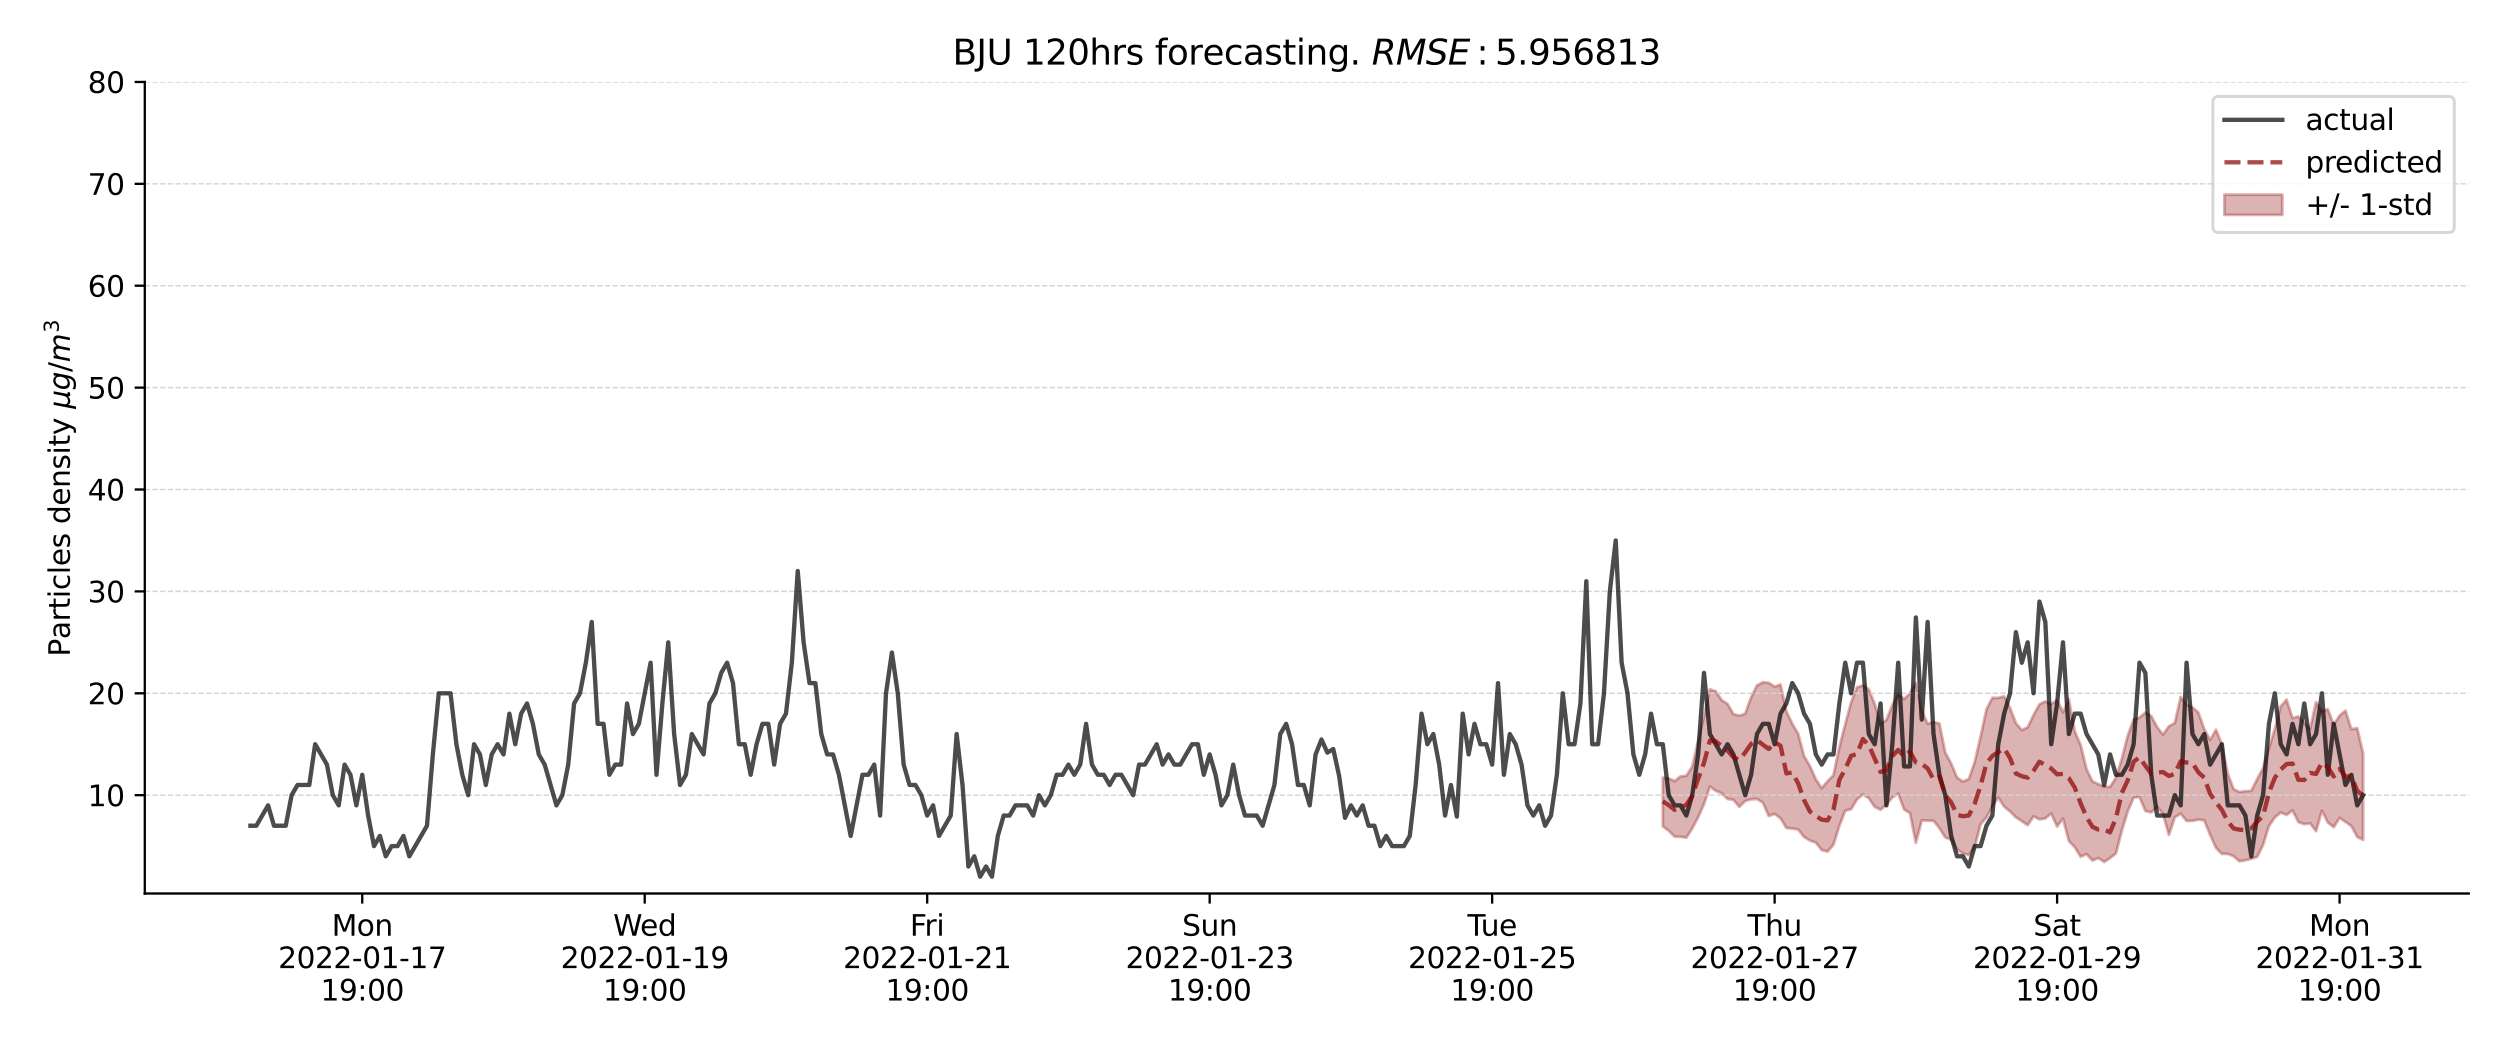 <?xml version="1.0" encoding="utf-8" standalone="no"?>
<!DOCTYPE svg PUBLIC "-//W3C//DTD SVG 1.1//EN"
  "http://www.w3.org/Graphics/SVG/1.1/DTD/svg11.dtd">
<svg xmlns:xlink="http://www.w3.org/1999/xlink" width="864pt" height="360pt" viewBox="0 0 864 360" xmlns="http://www.w3.org/2000/svg" version="1.1">
 <defs>
  <style type="text/css">*{stroke-linejoin: round; stroke-linecap: butt}</style>
 </defs>
 <g id="figure_1">
  <g id="patch_1">
   <path d="M 0 360 
L 864 360 
L 864 0 
L 0 0 
z
" style="fill: #ffffff"/>
  </g>
  <g id="axes_1">
   <g id="patch_2">
    <path d="M 50.042 308.792 
L 853.2 308.792 
L 853.2 28.32 
L 50.042 28.32 
z
" style="fill: #ffffff"/>
   </g>
   <g id="PolyCollection_1">
    <defs>
     <path id="md6128d6783" d="M 574.667 -74.418 
L 574.667 -74.418 
L 576.701 -72.89 
L 578.735 -70.864 
L 580.769 -70.801 
L 582.803 -70.512 
L 584.837 -73.681 
L 586.87 -77.497 
L 588.904 -82.107 
L 590.938 -88.173 
L 592.972 -86.701 
L 595.006 -85.843 
L 597.04 -83.874 
L 599.073 -83.572 
L 601.107 -81.141 
L 603.141 -83.168 
L 605.175 -83.733 
L 607.209 -83.879 
L 609.243 -82.619 
L 611.276 -78.019 
L 613.31 -78.699 
L 615.344 -77.22 
L 617.378 -73.861 
L 619.412 -73.658 
L 621.445 -73.305 
L 623.479 -70.738 
L 625.513 -69.508 
L 627.547 -68.776 
L 629.581 -66.217 
L 631.615 -65.689 
L 633.648 -68.07 
L 635.682 -74.578 
L 637.716 -79.82 
L 639.75 -80.345 
L 641.784 -83.735 
L 643.818 -85.455 
L 645.851 -84.123 
L 647.885 -81.135 
L 649.919 -80.161 
L 651.953 -81.925 
L 653.987 -84.381 
L 656.021 -85.695 
L 658.054 -80.236 
L 660.088 -78.965 
L 662.122 -68.723 
L 664.156 -76.453 
L 666.19 -76.402 
L 668.223 -76.319 
L 670.257 -73.804 
L 672.291 -70.571 
L 674.325 -69.777 
L 676.359 -66.511 
L 678.393 -64.972 
L 680.426 -64.539 
L 682.46 -67.346 
L 684.494 -75.157 
L 686.528 -77.446 
L 688.562 -81.4 
L 690.596 -84.344 
L 692.629 -81.24 
L 694.663 -79.556 
L 696.697 -77.517 
L 698.731 -76.212 
L 700.765 -74.811 
L 702.799 -77.863 
L 704.832 -76.826 
L 706.866 -77.14 
L 708.9 -78.844 
L 710.934 -74.361 
L 712.968 -77.088 
L 715.002 -69.364 
L 717.035 -67.212 
L 719.069 -63.896 
L 721.103 -64.826 
L 723.137 -62.59 
L 725.171 -63.448 
L 727.204 -62.129 
L 729.238 -63.422 
L 731.272 -65.056 
L 733.306 -72.94 
L 735.34 -79.571 
L 737.374 -84.326 
L 739.407 -84.523 
L 741.441 -79.743 
L 743.475 -79.217 
L 745.509 -81.206 
L 747.543 -78.648 
L 749.577 -71.46 
L 751.61 -77.519 
L 753.644 -78.785 
L 755.678 -76.284 
L 757.712 -76.307 
L 759.746 -76.732 
L 761.78 -76.483 
L 763.813 -71.49 
L 765.847 -66.968 
L 767.881 -64.897 
L 769.915 -64.885 
L 771.949 -64.071 
L 773.982 -62.319 
L 776.016 -62.69 
L 778.05 -63.181 
L 780.084 -63.867 
L 782.118 -67.969 
L 784.152 -74.569 
L 786.185 -77.474 
L 788.219 -79.189 
L 790.253 -78.351 
L 792.287 -79.916 
L 794.321 -75.902 
L 796.355 -75.134 
L 798.388 -75.458 
L 800.422 -72.744 
L 802.456 -79.802 
L 804.49 -75.751 
L 806.524 -74.108 
L 808.558 -77.338 
L 810.591 -75.966 
L 812.625 -74.51 
L 814.659 -70.756 
L 816.693 -69.73 
L 816.693 -69.73 
L 816.693 -99.569 
L 814.659 -108.349 
L 812.625 -107.981 
L 810.591 -114.398 
L 808.558 -112.695 
L 806.524 -109.505 
L 804.49 -114.924 
L 802.456 -114.166 
L 800.422 -117.324 
L 798.388 -108.111 
L 796.355 -110.038 
L 794.321 -112.399 
L 792.287 -111.791 
L 790.253 -118.204 
L 788.219 -115.893 
L 786.185 -108.136 
L 784.152 -101.468 
L 782.118 -94.551 
L 780.084 -90.775 
L 778.05 -86.69 
L 776.016 -86.574 
L 773.982 -86.282 
L 771.949 -87.27 
L 769.915 -92.586 
L 767.881 -102.804 
L 765.847 -107.788 
L 763.813 -104.292 
L 761.78 -108.037 
L 759.746 -113.784 
L 757.712 -115.52 
L 755.678 -116.474 
L 753.644 -119.16 
L 751.61 -110.118 
L 749.577 -109.009 
L 747.543 -106.124 
L 745.509 -108.711 
L 743.475 -112.527 
L 741.441 -113.734 
L 739.407 -112.009 
L 737.374 -111.339 
L 735.34 -105.717 
L 733.306 -97.74 
L 731.272 -91.246 
L 729.238 -88.047 
L 727.204 -88.11 
L 725.171 -89.015 
L 723.137 -89.975 
L 721.103 -94.223 
L 719.069 -102.563 
L 717.035 -107.244 
L 715.002 -118.284 
L 712.968 -113.841 
L 710.934 -118.084 
L 708.9 -116.667 
L 706.866 -117.6 
L 704.832 -116.6 
L 702.799 -112.9 
L 700.765 -108.634 
L 698.731 -107.692 
L 696.697 -110.084 
L 694.663 -115.342 
L 692.629 -119.336 
L 690.596 -118.829 
L 688.562 -118.815 
L 686.528 -114.878 
L 684.494 -105.451 
L 682.46 -96.628 
L 680.426 -90.743 
L 678.393 -89.891 
L 676.359 -91.258 
L 674.325 -96.139 
L 672.291 -99.93 
L 670.257 -109.942 
L 668.223 -110.486 
L 666.19 -109.861 
L 664.156 -114.465 
L 662.122 -123.998 
L 660.088 -120.395 
L 658.054 -118.417 
L 656.021 -120.155 
L 653.987 -116.355 
L 651.953 -111.169 
L 649.919 -109.857 
L 647.885 -116.726 
L 645.851 -121.747 
L 643.818 -123.139 
L 641.784 -122.465 
L 639.75 -117.306 
L 637.716 -109.656 
L 635.682 -101.801 
L 633.648 -92.1 
L 631.615 -90.005 
L 629.581 -87.626 
L 627.547 -90.664 
L 625.513 -95.268 
L 623.479 -98.726 
L 621.445 -106.442 
L 619.412 -109.884 
L 617.378 -114.146 
L 615.344 -123.43 
L 613.31 -122.674 
L 611.276 -124.022 
L 609.243 -124.221 
L 607.209 -123.113 
L 605.175 -118.979 
L 603.141 -113.338 
L 601.107 -112.659 
L 599.073 -113.209 
L 597.04 -116.732 
L 595.006 -118.028 
L 592.972 -121.087 
L 590.938 -121.764 
L 588.904 -112.504 
L 586.87 -103.907 
L 584.837 -95.098 
L 582.803 -91.889 
L 580.769 -91.683 
L 578.735 -90.036 
L 576.701 -91.021 
L 574.667 -91.263 
z
" style="stroke: #8b0000; stroke-opacity: 0.3"/>
    </defs>
    <g clip-path="url(#p772c028380)">
     <use xlink:href="#md6128d6783" x="0" y="360" style="fill: #8b0000; fill-opacity: 0.3; stroke: #8b0000; stroke-opacity: 0.3"/>
    </g>
   </g>
   <g id="matplotlib.axis_1">
    <g id="xtick_1">
     <g id="line2d_1">
      <defs>
       <path id="mb451314cf4" d="M 0 0 
L 0 3.5 
" style="stroke: #000000; stroke-width: 0.8"/>
      </defs>
      <g>
       <use xlink:href="#mb451314cf4" x="125.192" y="308.792" style="stroke: #000000; stroke-width: 0.8"/>
      </g>
     </g>
     <g id="text_1">
      <!-- Mon -->
      <g transform="translate(114.65 323.39) scale(0.1 -0.1)">
       <defs>
        <path id="DejaVuSans-4d" d="M 628 4666 
L 1569 4666 
L 2759 1491 
L 3956 4666 
L 4897 4666 
L 4897 0 
L 4281 0 
L 4281 4097 
L 3078 897 
L 2444 897 
L 1241 4097 
L 1241 0 
L 628 0 
L 628 4666 
z
" transform="scale(0.016)"/>
        <path id="DejaVuSans-6f" d="M 1959 3097 
Q 1497 3097 1228 2736 
Q 959 2375 959 1747 
Q 959 1119 1226 758 
Q 1494 397 1959 397 
Q 2419 397 2687 759 
Q 2956 1122 2956 1747 
Q 2956 2369 2687 2733 
Q 2419 3097 1959 3097 
z
M 1959 3584 
Q 2709 3584 3137 3096 
Q 3566 2609 3566 1747 
Q 3566 888 3137 398 
Q 2709 -91 1959 -91 
Q 1206 -91 779 398 
Q 353 888 353 1747 
Q 353 2609 779 3096 
Q 1206 3584 1959 3584 
z
" transform="scale(0.016)"/>
        <path id="DejaVuSans-6e" d="M 3513 2113 
L 3513 0 
L 2938 0 
L 2938 2094 
Q 2938 2591 2744 2837 
Q 2550 3084 2163 3084 
Q 1697 3084 1428 2787 
Q 1159 2491 1159 1978 
L 1159 0 
L 581 0 
L 581 3500 
L 1159 3500 
L 1159 2956 
Q 1366 3272 1645 3428 
Q 1925 3584 2291 3584 
Q 2894 3584 3203 3211 
Q 3513 2838 3513 2113 
z
" transform="scale(0.016)"/>
       </defs>
       <use xlink:href="#DejaVuSans-4d"/>
       <use xlink:href="#DejaVuSans-6f" x="86.279"/>
       <use xlink:href="#DejaVuSans-6e" x="147.461"/>
      </g>
      <!-- 2022-01-17 -->
      <g transform="translate(96.134 334.588) scale(0.1 -0.1)">
       <defs>
        <path id="DejaVuSans-32" d="M 1228 531 
L 3431 531 
L 3431 0 
L 469 0 
L 469 531 
Q 828 903 1448 1529 
Q 2069 2156 2228 2338 
Q 2531 2678 2651 2914 
Q 2772 3150 2772 3378 
Q 2772 3750 2511 3984 
Q 2250 4219 1831 4219 
Q 1534 4219 1204 4116 
Q 875 4013 500 3803 
L 500 4441 
Q 881 4594 1212 4672 
Q 1544 4750 1819 4750 
Q 2544 4750 2975 4387 
Q 3406 4025 3406 3419 
Q 3406 3131 3298 2873 
Q 3191 2616 2906 2266 
Q 2828 2175 2409 1742 
Q 1991 1309 1228 531 
z
" transform="scale(0.016)"/>
        <path id="DejaVuSans-30" d="M 2034 4250 
Q 1547 4250 1301 3770 
Q 1056 3291 1056 2328 
Q 1056 1369 1301 889 
Q 1547 409 2034 409 
Q 2525 409 2770 889 
Q 3016 1369 3016 2328 
Q 3016 3291 2770 3770 
Q 2525 4250 2034 4250 
z
M 2034 4750 
Q 2819 4750 3233 4129 
Q 3647 3509 3647 2328 
Q 3647 1150 3233 529 
Q 2819 -91 2034 -91 
Q 1250 -91 836 529 
Q 422 1150 422 2328 
Q 422 3509 836 4129 
Q 1250 4750 2034 4750 
z
" transform="scale(0.016)"/>
        <path id="DejaVuSans-2d" d="M 313 2009 
L 1997 2009 
L 1997 1497 
L 313 1497 
L 313 2009 
z
" transform="scale(0.016)"/>
        <path id="DejaVuSans-31" d="M 794 531 
L 1825 531 
L 1825 4091 
L 703 3866 
L 703 4441 
L 1819 4666 
L 2450 4666 
L 2450 531 
L 3481 531 
L 3481 0 
L 794 0 
L 794 531 
z
" transform="scale(0.016)"/>
        <path id="DejaVuSans-37" d="M 525 4666 
L 3525 4666 
L 3525 4397 
L 1831 0 
L 1172 0 
L 2766 4134 
L 525 4134 
L 525 4666 
z
" transform="scale(0.016)"/>
       </defs>
       <use xlink:href="#DejaVuSans-32"/>
       <use xlink:href="#DejaVuSans-30" x="63.623"/>
       <use xlink:href="#DejaVuSans-32" x="127.246"/>
       <use xlink:href="#DejaVuSans-32" x="190.869"/>
       <use xlink:href="#DejaVuSans-2d" x="254.492"/>
       <use xlink:href="#DejaVuSans-30" x="290.576"/>
       <use xlink:href="#DejaVuSans-31" x="354.199"/>
       <use xlink:href="#DejaVuSans-2d" x="417.822"/>
       <use xlink:href="#DejaVuSans-31" x="453.906"/>
       <use xlink:href="#DejaVuSans-37" x="517.529"/>
      </g>
      <!-- 19:00 -->
      <g transform="translate(110.783 345.786) scale(0.1 -0.1)">
       <defs>
        <path id="DejaVuSans-39" d="M 703 97 
L 703 672 
Q 941 559 1184 500 
Q 1428 441 1663 441 
Q 2288 441 2617 861 
Q 2947 1281 2994 2138 
Q 2813 1869 2534 1725 
Q 2256 1581 1919 1581 
Q 1219 1581 811 2004 
Q 403 2428 403 3163 
Q 403 3881 828 4315 
Q 1253 4750 1959 4750 
Q 2769 4750 3195 4129 
Q 3622 3509 3622 2328 
Q 3622 1225 3098 567 
Q 2575 -91 1691 -91 
Q 1453 -91 1209 -44 
Q 966 3 703 97 
z
M 1959 2075 
Q 2384 2075 2632 2365 
Q 2881 2656 2881 3163 
Q 2881 3666 2632 3958 
Q 2384 4250 1959 4250 
Q 1534 4250 1286 3958 
Q 1038 3666 1038 3163 
Q 1038 2656 1286 2365 
Q 1534 2075 1959 2075 
z
" transform="scale(0.016)"/>
        <path id="DejaVuSans-3a" d="M 750 794 
L 1409 794 
L 1409 0 
L 750 0 
L 750 794 
z
M 750 3309 
L 1409 3309 
L 1409 2516 
L 750 2516 
L 750 3309 
z
" transform="scale(0.016)"/>
       </defs>
       <use xlink:href="#DejaVuSans-31"/>
       <use xlink:href="#DejaVuSans-39" x="63.623"/>
       <use xlink:href="#DejaVuSans-3a" x="127.246"/>
       <use xlink:href="#DejaVuSans-30" x="160.938"/>
       <use xlink:href="#DejaVuSans-30" x="224.561"/>
      </g>
     </g>
    </g>
    <g id="xtick_2">
     <g id="line2d_2">
      <g>
       <use xlink:href="#mb451314cf4" x="222.816" y="308.792" style="stroke: #000000; stroke-width: 0.8"/>
      </g>
     </g>
     <g id="text_2">
      <!-- Wed -->
      <g transform="translate(211.915 323.39) scale(0.1 -0.1)">
       <defs>
        <path id="DejaVuSans-57" d="M 213 4666 
L 850 4666 
L 1831 722 
L 2809 4666 
L 3519 4666 
L 4500 722 
L 5478 4666 
L 6119 4666 
L 4947 0 
L 4153 0 
L 3169 4050 
L 2175 0 
L 1381 0 
L 213 4666 
z
" transform="scale(0.016)"/>
        <path id="DejaVuSans-65" d="M 3597 1894 
L 3597 1613 
L 953 1613 
Q 991 1019 1311 708 
Q 1631 397 2203 397 
Q 2534 397 2845 478 
Q 3156 559 3463 722 
L 3463 178 
Q 3153 47 2828 -22 
Q 2503 -91 2169 -91 
Q 1331 -91 842 396 
Q 353 884 353 1716 
Q 353 2575 817 3079 
Q 1281 3584 2069 3584 
Q 2775 3584 3186 3129 
Q 3597 2675 3597 1894 
z
M 3022 2063 
Q 3016 2534 2758 2815 
Q 2500 3097 2075 3097 
Q 1594 3097 1305 2825 
Q 1016 2553 972 2059 
L 3022 2063 
z
" transform="scale(0.016)"/>
        <path id="DejaVuSans-64" d="M 2906 2969 
L 2906 4863 
L 3481 4863 
L 3481 0 
L 2906 0 
L 2906 525 
Q 2725 213 2448 61 
Q 2172 -91 1784 -91 
Q 1150 -91 751 415 
Q 353 922 353 1747 
Q 353 2572 751 3078 
Q 1150 3584 1784 3584 
Q 2172 3584 2448 3432 
Q 2725 3281 2906 2969 
z
M 947 1747 
Q 947 1113 1208 752 
Q 1469 391 1925 391 
Q 2381 391 2643 752 
Q 2906 1113 2906 1747 
Q 2906 2381 2643 2742 
Q 2381 3103 1925 3103 
Q 1469 3103 1208 2742 
Q 947 2381 947 1747 
z
" transform="scale(0.016)"/>
       </defs>
       <use xlink:href="#DejaVuSans-57"/>
       <use xlink:href="#DejaVuSans-65" x="93.002"/>
       <use xlink:href="#DejaVuSans-64" x="154.525"/>
      </g>
      <!-- 2022-01-19 -->
      <g transform="translate(193.758 334.588) scale(0.1 -0.1)">
       <use xlink:href="#DejaVuSans-32"/>
       <use xlink:href="#DejaVuSans-30" x="63.623"/>
       <use xlink:href="#DejaVuSans-32" x="127.246"/>
       <use xlink:href="#DejaVuSans-32" x="190.869"/>
       <use xlink:href="#DejaVuSans-2d" x="254.492"/>
       <use xlink:href="#DejaVuSans-30" x="290.576"/>
       <use xlink:href="#DejaVuSans-31" x="354.199"/>
       <use xlink:href="#DejaVuSans-2d" x="417.822"/>
       <use xlink:href="#DejaVuSans-31" x="453.906"/>
       <use xlink:href="#DejaVuSans-39" x="517.529"/>
      </g>
      <!-- 19:00 -->
      <g transform="translate(208.406 345.786) scale(0.1 -0.1)">
       <use xlink:href="#DejaVuSans-31"/>
       <use xlink:href="#DejaVuSans-39" x="63.623"/>
       <use xlink:href="#DejaVuSans-3a" x="127.246"/>
       <use xlink:href="#DejaVuSans-30" x="160.938"/>
       <use xlink:href="#DejaVuSans-30" x="224.561"/>
      </g>
     </g>
    </g>
    <g id="xtick_3">
     <g id="line2d_3">
      <g>
       <use xlink:href="#mb451314cf4" x="320.439" y="308.792" style="stroke: #000000; stroke-width: 0.8"/>
      </g>
     </g>
     <g id="text_3">
      <!-- Fri -->
      <g transform="translate(314.481 323.39) scale(0.1 -0.1)">
       <defs>
        <path id="DejaVuSans-46" d="M 628 4666 
L 3309 4666 
L 3309 4134 
L 1259 4134 
L 1259 2759 
L 3109 2759 
L 3109 2228 
L 1259 2228 
L 1259 0 
L 628 0 
L 628 4666 
z
" transform="scale(0.016)"/>
        <path id="DejaVuSans-72" d="M 2631 2963 
Q 2534 3019 2420 3045 
Q 2306 3072 2169 3072 
Q 1681 3072 1420 2755 
Q 1159 2438 1159 1844 
L 1159 0 
L 581 0 
L 581 3500 
L 1159 3500 
L 1159 2956 
Q 1341 3275 1631 3429 
Q 1922 3584 2338 3584 
Q 2397 3584 2469 3576 
Q 2541 3569 2628 3553 
L 2631 2963 
z
" transform="scale(0.016)"/>
        <path id="DejaVuSans-69" d="M 603 3500 
L 1178 3500 
L 1178 0 
L 603 0 
L 603 3500 
z
M 603 4863 
L 1178 4863 
L 1178 4134 
L 603 4134 
L 603 4863 
z
" transform="scale(0.016)"/>
       </defs>
       <use xlink:href="#DejaVuSans-46"/>
       <use xlink:href="#DejaVuSans-72" x="50.27"/>
       <use xlink:href="#DejaVuSans-69" x="91.383"/>
      </g>
      <!-- 2022-01-21 -->
      <g transform="translate(291.381 334.588) scale(0.1 -0.1)">
       <use xlink:href="#DejaVuSans-32"/>
       <use xlink:href="#DejaVuSans-30" x="63.623"/>
       <use xlink:href="#DejaVuSans-32" x="127.246"/>
       <use xlink:href="#DejaVuSans-32" x="190.869"/>
       <use xlink:href="#DejaVuSans-2d" x="254.492"/>
       <use xlink:href="#DejaVuSans-30" x="290.576"/>
       <use xlink:href="#DejaVuSans-31" x="354.199"/>
       <use xlink:href="#DejaVuSans-2d" x="417.822"/>
       <use xlink:href="#DejaVuSans-32" x="453.906"/>
       <use xlink:href="#DejaVuSans-31" x="517.529"/>
      </g>
      <!-- 19:00 -->
      <g transform="translate(306.03 345.786) scale(0.1 -0.1)">
       <use xlink:href="#DejaVuSans-31"/>
       <use xlink:href="#DejaVuSans-39" x="63.623"/>
       <use xlink:href="#DejaVuSans-3a" x="127.246"/>
       <use xlink:href="#DejaVuSans-30" x="160.938"/>
       <use xlink:href="#DejaVuSans-30" x="224.561"/>
      </g>
     </g>
    </g>
    <g id="xtick_4">
     <g id="line2d_4">
      <g>
       <use xlink:href="#mb451314cf4" x="418.063" y="308.792" style="stroke: #000000; stroke-width: 0.8"/>
      </g>
     </g>
     <g id="text_4">
      <!-- Sun -->
      <g transform="translate(408.551 323.39) scale(0.1 -0.1)">
       <defs>
        <path id="DejaVuSans-53" d="M 3425 4513 
L 3425 3897 
Q 3066 4069 2747 4153 
Q 2428 4238 2131 4238 
Q 1616 4238 1336 4038 
Q 1056 3838 1056 3469 
Q 1056 3159 1242 3001 
Q 1428 2844 1947 2747 
L 2328 2669 
Q 3034 2534 3370 2195 
Q 3706 1856 3706 1288 
Q 3706 609 3251 259 
Q 2797 -91 1919 -91 
Q 1588 -91 1214 -16 
Q 841 59 441 206 
L 441 856 
Q 825 641 1194 531 
Q 1563 422 1919 422 
Q 2459 422 2753 634 
Q 3047 847 3047 1241 
Q 3047 1584 2836 1778 
Q 2625 1972 2144 2069 
L 1759 2144 
Q 1053 2284 737 2584 
Q 422 2884 422 3419 
Q 422 4038 858 4394 
Q 1294 4750 2059 4750 
Q 2388 4750 2728 4690 
Q 3069 4631 3425 4513 
z
" transform="scale(0.016)"/>
        <path id="DejaVuSans-75" d="M 544 1381 
L 544 3500 
L 1119 3500 
L 1119 1403 
Q 1119 906 1312 657 
Q 1506 409 1894 409 
Q 2359 409 2629 706 
Q 2900 1003 2900 1516 
L 2900 3500 
L 3475 3500 
L 3475 0 
L 2900 0 
L 2900 538 
Q 2691 219 2414 64 
Q 2138 -91 1772 -91 
Q 1169 -91 856 284 
Q 544 659 544 1381 
z
M 1991 3584 
L 1991 3584 
z
" transform="scale(0.016)"/>
       </defs>
       <use xlink:href="#DejaVuSans-53"/>
       <use xlink:href="#DejaVuSans-75" x="63.477"/>
       <use xlink:href="#DejaVuSans-6e" x="126.855"/>
      </g>
      <!-- 2022-01-23 -->
      <g transform="translate(389.005 334.588) scale(0.1 -0.1)">
       <defs>
        <path id="DejaVuSans-33" d="M 2597 2516 
Q 3050 2419 3304 2112 
Q 3559 1806 3559 1356 
Q 3559 666 3084 287 
Q 2609 -91 1734 -91 
Q 1441 -91 1130 -33 
Q 819 25 488 141 
L 488 750 
Q 750 597 1062 519 
Q 1375 441 1716 441 
Q 2309 441 2620 675 
Q 2931 909 2931 1356 
Q 2931 1769 2642 2001 
Q 2353 2234 1838 2234 
L 1294 2234 
L 1294 2753 
L 1863 2753 
Q 2328 2753 2575 2939 
Q 2822 3125 2822 3475 
Q 2822 3834 2567 4026 
Q 2313 4219 1838 4219 
Q 1578 4219 1281 4162 
Q 984 4106 628 3988 
L 628 4550 
Q 988 4650 1302 4700 
Q 1616 4750 1894 4750 
Q 2613 4750 3031 4423 
Q 3450 4097 3450 3541 
Q 3450 3153 3228 2886 
Q 3006 2619 2597 2516 
z
" transform="scale(0.016)"/>
       </defs>
       <use xlink:href="#DejaVuSans-32"/>
       <use xlink:href="#DejaVuSans-30" x="63.623"/>
       <use xlink:href="#DejaVuSans-32" x="127.246"/>
       <use xlink:href="#DejaVuSans-32" x="190.869"/>
       <use xlink:href="#DejaVuSans-2d" x="254.492"/>
       <use xlink:href="#DejaVuSans-30" x="290.576"/>
       <use xlink:href="#DejaVuSans-31" x="354.199"/>
       <use xlink:href="#DejaVuSans-2d" x="417.822"/>
       <use xlink:href="#DejaVuSans-32" x="453.906"/>
       <use xlink:href="#DejaVuSans-33" x="517.529"/>
      </g>
      <!-- 19:00 -->
      <g transform="translate(403.653 345.786) scale(0.1 -0.1)">
       <use xlink:href="#DejaVuSans-31"/>
       <use xlink:href="#DejaVuSans-39" x="63.623"/>
       <use xlink:href="#DejaVuSans-3a" x="127.246"/>
       <use xlink:href="#DejaVuSans-30" x="160.938"/>
       <use xlink:href="#DejaVuSans-30" x="224.561"/>
      </g>
     </g>
    </g>
    <g id="xtick_5">
     <g id="line2d_5">
      <g>
       <use xlink:href="#mb451314cf4" x="515.687" y="308.792" style="stroke: #000000; stroke-width: 0.8"/>
      </g>
     </g>
     <g id="text_5">
      <!-- Tue -->
      <g transform="translate(507.144 323.39) scale(0.1 -0.1)">
       <defs>
        <path id="DejaVuSans-54" d="M -19 4666 
L 3928 4666 
L 3928 4134 
L 2272 4134 
L 2272 0 
L 1638 0 
L 1638 4134 
L -19 4134 
L -19 4666 
z
" transform="scale(0.016)"/>
       </defs>
       <use xlink:href="#DejaVuSans-54"/>
       <use xlink:href="#DejaVuSans-75" x="45.959"/>
       <use xlink:href="#DejaVuSans-65" x="109.338"/>
      </g>
      <!-- 2022-01-25 -->
      <g transform="translate(486.629 334.588) scale(0.1 -0.1)">
       <defs>
        <path id="DejaVuSans-35" d="M 691 4666 
L 3169 4666 
L 3169 4134 
L 1269 4134 
L 1269 2991 
Q 1406 3038 1543 3061 
Q 1681 3084 1819 3084 
Q 2600 3084 3056 2656 
Q 3513 2228 3513 1497 
Q 3513 744 3044 326 
Q 2575 -91 1722 -91 
Q 1428 -91 1123 -41 
Q 819 9 494 109 
L 494 744 
Q 775 591 1075 516 
Q 1375 441 1709 441 
Q 2250 441 2565 725 
Q 2881 1009 2881 1497 
Q 2881 1984 2565 2268 
Q 2250 2553 1709 2553 
Q 1456 2553 1204 2497 
Q 953 2441 691 2322 
L 691 4666 
z
" transform="scale(0.016)"/>
       </defs>
       <use xlink:href="#DejaVuSans-32"/>
       <use xlink:href="#DejaVuSans-30" x="63.623"/>
       <use xlink:href="#DejaVuSans-32" x="127.246"/>
       <use xlink:href="#DejaVuSans-32" x="190.869"/>
       <use xlink:href="#DejaVuSans-2d" x="254.492"/>
       <use xlink:href="#DejaVuSans-30" x="290.576"/>
       <use xlink:href="#DejaVuSans-31" x="354.199"/>
       <use xlink:href="#DejaVuSans-2d" x="417.822"/>
       <use xlink:href="#DejaVuSans-32" x="453.906"/>
       <use xlink:href="#DejaVuSans-35" x="517.529"/>
      </g>
      <!-- 19:00 -->
      <g transform="translate(501.277 345.786) scale(0.1 -0.1)">
       <use xlink:href="#DejaVuSans-31"/>
       <use xlink:href="#DejaVuSans-39" x="63.623"/>
       <use xlink:href="#DejaVuSans-3a" x="127.246"/>
       <use xlink:href="#DejaVuSans-30" x="160.938"/>
       <use xlink:href="#DejaVuSans-30" x="224.561"/>
      </g>
     </g>
    </g>
    <g id="xtick_6">
     <g id="line2d_6">
      <g>
       <use xlink:href="#mb451314cf4" x="613.31" y="308.792" style="stroke: #000000; stroke-width: 0.8"/>
      </g>
     </g>
     <g id="text_6">
      <!-- Thu -->
      <g transform="translate(603.919 323.39) scale(0.1 -0.1)">
       <defs>
        <path id="DejaVuSans-68" d="M 3513 2113 
L 3513 0 
L 2938 0 
L 2938 2094 
Q 2938 2591 2744 2837 
Q 2550 3084 2163 3084 
Q 1697 3084 1428 2787 
Q 1159 2491 1159 1978 
L 1159 0 
L 581 0 
L 581 4863 
L 1159 4863 
L 1159 2956 
Q 1366 3272 1645 3428 
Q 1925 3584 2291 3584 
Q 2894 3584 3203 3211 
Q 3513 2838 3513 2113 
z
" transform="scale(0.016)"/>
       </defs>
       <use xlink:href="#DejaVuSans-54"/>
       <use xlink:href="#DejaVuSans-68" x="61.084"/>
       <use xlink:href="#DejaVuSans-75" x="124.463"/>
      </g>
      <!-- 2022-01-27 -->
      <g transform="translate(584.252 334.588) scale(0.1 -0.1)">
       <use xlink:href="#DejaVuSans-32"/>
       <use xlink:href="#DejaVuSans-30" x="63.623"/>
       <use xlink:href="#DejaVuSans-32" x="127.246"/>
       <use xlink:href="#DejaVuSans-32" x="190.869"/>
       <use xlink:href="#DejaVuSans-2d" x="254.492"/>
       <use xlink:href="#DejaVuSans-30" x="290.576"/>
       <use xlink:href="#DejaVuSans-31" x="354.199"/>
       <use xlink:href="#DejaVuSans-2d" x="417.822"/>
       <use xlink:href="#DejaVuSans-32" x="453.906"/>
       <use xlink:href="#DejaVuSans-37" x="517.529"/>
      </g>
      <!-- 19:00 -->
      <g transform="translate(598.901 345.786) scale(0.1 -0.1)">
       <use xlink:href="#DejaVuSans-31"/>
       <use xlink:href="#DejaVuSans-39" x="63.623"/>
       <use xlink:href="#DejaVuSans-3a" x="127.246"/>
       <use xlink:href="#DejaVuSans-30" x="160.938"/>
       <use xlink:href="#DejaVuSans-30" x="224.561"/>
      </g>
     </g>
    </g>
    <g id="xtick_7">
     <g id="line2d_7">
      <g>
       <use xlink:href="#mb451314cf4" x="710.934" y="308.792" style="stroke: #000000; stroke-width: 0.8"/>
      </g>
     </g>
     <g id="text_7">
      <!-- Sat -->
      <g transform="translate(702.735 323.39) scale(0.1 -0.1)">
       <defs>
        <path id="DejaVuSans-61" d="M 2194 1759 
Q 1497 1759 1228 1600 
Q 959 1441 959 1056 
Q 959 750 1161 570 
Q 1363 391 1709 391 
Q 2188 391 2477 730 
Q 2766 1069 2766 1631 
L 2766 1759 
L 2194 1759 
z
M 3341 1997 
L 3341 0 
L 2766 0 
L 2766 531 
Q 2569 213 2275 61 
Q 1981 -91 1556 -91 
Q 1019 -91 701 211 
Q 384 513 384 1019 
Q 384 1609 779 1909 
Q 1175 2209 1959 2209 
L 2766 2209 
L 2766 2266 
Q 2766 2663 2505 2880 
Q 2244 3097 1772 3097 
Q 1472 3097 1187 3025 
Q 903 2953 641 2809 
L 641 3341 
Q 956 3463 1253 3523 
Q 1550 3584 1831 3584 
Q 2591 3584 2966 3190 
Q 3341 2797 3341 1997 
z
" transform="scale(0.016)"/>
        <path id="DejaVuSans-74" d="M 1172 4494 
L 1172 3500 
L 2356 3500 
L 2356 3053 
L 1172 3053 
L 1172 1153 
Q 1172 725 1289 603 
Q 1406 481 1766 481 
L 2356 481 
L 2356 0 
L 1766 0 
Q 1100 0 847 248 
Q 594 497 594 1153 
L 594 3053 
L 172 3053 
L 172 3500 
L 594 3500 
L 594 4494 
L 1172 4494 
z
" transform="scale(0.016)"/>
       </defs>
       <use xlink:href="#DejaVuSans-53"/>
       <use xlink:href="#DejaVuSans-61" x="63.477"/>
       <use xlink:href="#DejaVuSans-74" x="124.756"/>
      </g>
      <!-- 2022-01-29 -->
      <g transform="translate(681.876 334.588) scale(0.1 -0.1)">
       <use xlink:href="#DejaVuSans-32"/>
       <use xlink:href="#DejaVuSans-30" x="63.623"/>
       <use xlink:href="#DejaVuSans-32" x="127.246"/>
       <use xlink:href="#DejaVuSans-32" x="190.869"/>
       <use xlink:href="#DejaVuSans-2d" x="254.492"/>
       <use xlink:href="#DejaVuSans-30" x="290.576"/>
       <use xlink:href="#DejaVuSans-31" x="354.199"/>
       <use xlink:href="#DejaVuSans-2d" x="417.822"/>
       <use xlink:href="#DejaVuSans-32" x="453.906"/>
       <use xlink:href="#DejaVuSans-39" x="517.529"/>
      </g>
      <!-- 19:00 -->
      <g transform="translate(696.524 345.786) scale(0.1 -0.1)">
       <use xlink:href="#DejaVuSans-31"/>
       <use xlink:href="#DejaVuSans-39" x="63.623"/>
       <use xlink:href="#DejaVuSans-3a" x="127.246"/>
       <use xlink:href="#DejaVuSans-30" x="160.938"/>
       <use xlink:href="#DejaVuSans-30" x="224.561"/>
      </g>
     </g>
    </g>
    <g id="xtick_8">
     <g id="line2d_8">
      <g>
       <use xlink:href="#mb451314cf4" x="808.558" y="308.792" style="stroke: #000000; stroke-width: 0.8"/>
      </g>
     </g>
     <g id="text_8">
      <!-- Mon -->
      <g transform="translate(798.015 323.39) scale(0.1 -0.1)">
       <use xlink:href="#DejaVuSans-4d"/>
       <use xlink:href="#DejaVuSans-6f" x="86.279"/>
       <use xlink:href="#DejaVuSans-6e" x="147.461"/>
      </g>
      <!-- 2022-01-31 -->
      <g transform="translate(779.5 334.588) scale(0.1 -0.1)">
       <use xlink:href="#DejaVuSans-32"/>
       <use xlink:href="#DejaVuSans-30" x="63.623"/>
       <use xlink:href="#DejaVuSans-32" x="127.246"/>
       <use xlink:href="#DejaVuSans-32" x="190.869"/>
       <use xlink:href="#DejaVuSans-2d" x="254.492"/>
       <use xlink:href="#DejaVuSans-30" x="290.576"/>
       <use xlink:href="#DejaVuSans-31" x="354.199"/>
       <use xlink:href="#DejaVuSans-2d" x="417.822"/>
       <use xlink:href="#DejaVuSans-33" x="453.906"/>
       <use xlink:href="#DejaVuSans-31" x="517.529"/>
      </g>
      <!-- 19:00 -->
      <g transform="translate(794.148 345.786) scale(0.1 -0.1)">
       <use xlink:href="#DejaVuSans-31"/>
       <use xlink:href="#DejaVuSans-39" x="63.623"/>
       <use xlink:href="#DejaVuSans-3a" x="127.246"/>
       <use xlink:href="#DejaVuSans-30" x="160.938"/>
       <use xlink:href="#DejaVuSans-30" x="224.561"/>
      </g>
     </g>
    </g>
   </g>
   <g id="matplotlib.axis_2">
    <g id="ytick_1">
     <g id="line2d_9">
      <path d="M 50.042 274.811 
L 853.2 274.811 
" clip-path="url(#p772c028380)" style="fill: none; stroke-dasharray: 1.85,0.8; stroke-dashoffset: 0; stroke: #d3d3d3; stroke-width: 0.5"/>
     </g>
     <g id="line2d_10">
      <defs>
       <path id="mfd7cbeead1" d="M 0 0 
L -3.5 0 
" style="stroke: #000000; stroke-width: 0.8"/>
      </defs>
      <g>
       <use xlink:href="#mfd7cbeead1" x="50.042" y="274.811" style="stroke: #000000; stroke-width: 0.8"/>
      </g>
     </g>
     <g id="text_9">
      <!-- 10 -->
      <g transform="translate(30.317 278.611) scale(0.1 -0.1)">
       <use xlink:href="#DejaVuSans-31"/>
       <use xlink:href="#DejaVuSans-30" x="63.623"/>
      </g>
     </g>
    </g>
    <g id="ytick_2">
     <g id="line2d_11">
      <path d="M 50.042 239.598 
L 853.2 239.598 
" clip-path="url(#p772c028380)" style="fill: none; stroke-dasharray: 1.85,0.8; stroke-dashoffset: 0; stroke: #d3d3d3; stroke-width: 0.5"/>
     </g>
     <g id="line2d_12">
      <g>
       <use xlink:href="#mfd7cbeead1" x="50.042" y="239.598" style="stroke: #000000; stroke-width: 0.8"/>
      </g>
     </g>
     <g id="text_10">
      <!-- 20 -->
      <g transform="translate(30.317 243.398) scale(0.1 -0.1)">
       <use xlink:href="#DejaVuSans-32"/>
       <use xlink:href="#DejaVuSans-30" x="63.623"/>
      </g>
     </g>
    </g>
    <g id="ytick_3">
     <g id="line2d_13">
      <path d="M 50.042 204.385 
L 853.2 204.385 
" clip-path="url(#p772c028380)" style="fill: none; stroke-dasharray: 1.85,0.8; stroke-dashoffset: 0; stroke: #d3d3d3; stroke-width: 0.5"/>
     </g>
     <g id="line2d_14">
      <g>
       <use xlink:href="#mfd7cbeead1" x="50.042" y="204.385" style="stroke: #000000; stroke-width: 0.8"/>
      </g>
     </g>
     <g id="text_11">
      <!-- 30 -->
      <g transform="translate(30.317 208.185) scale(0.1 -0.1)">
       <use xlink:href="#DejaVuSans-33"/>
       <use xlink:href="#DejaVuSans-30" x="63.623"/>
      </g>
     </g>
    </g>
    <g id="ytick_4">
     <g id="line2d_15">
      <path d="M 50.042 169.172 
L 853.2 169.172 
" clip-path="url(#p772c028380)" style="fill: none; stroke-dasharray: 1.85,0.8; stroke-dashoffset: 0; stroke: #d3d3d3; stroke-width: 0.5"/>
     </g>
     <g id="line2d_16">
      <g>
       <use xlink:href="#mfd7cbeead1" x="50.042" y="169.172" style="stroke: #000000; stroke-width: 0.8"/>
      </g>
     </g>
     <g id="text_12">
      <!-- 40 -->
      <g transform="translate(30.317 172.971) scale(0.1 -0.1)">
       <defs>
        <path id="DejaVuSans-34" d="M 2419 4116 
L 825 1625 
L 2419 1625 
L 2419 4116 
z
M 2253 4666 
L 3047 4666 
L 3047 1625 
L 3713 1625 
L 3713 1100 
L 3047 1100 
L 3047 0 
L 2419 0 
L 2419 1100 
L 313 1100 
L 313 1709 
L 2253 4666 
z
" transform="scale(0.016)"/>
       </defs>
       <use xlink:href="#DejaVuSans-34"/>
       <use xlink:href="#DejaVuSans-30" x="63.623"/>
      </g>
     </g>
    </g>
    <g id="ytick_5">
     <g id="line2d_17">
      <path d="M 50.042 133.959 
L 853.2 133.959 
" clip-path="url(#p772c028380)" style="fill: none; stroke-dasharray: 1.85,0.8; stroke-dashoffset: 0; stroke: #d3d3d3; stroke-width: 0.5"/>
     </g>
     <g id="line2d_18">
      <g>
       <use xlink:href="#mfd7cbeead1" x="50.042" y="133.959" style="stroke: #000000; stroke-width: 0.8"/>
      </g>
     </g>
     <g id="text_13">
      <!-- 50 -->
      <g transform="translate(30.317 137.758) scale(0.1 -0.1)">
       <use xlink:href="#DejaVuSans-35"/>
       <use xlink:href="#DejaVuSans-30" x="63.623"/>
      </g>
     </g>
    </g>
    <g id="ytick_6">
     <g id="line2d_19">
      <path d="M 50.042 98.746 
L 853.2 98.746 
" clip-path="url(#p772c028380)" style="fill: none; stroke-dasharray: 1.85,0.8; stroke-dashoffset: 0; stroke: #d3d3d3; stroke-width: 0.5"/>
     </g>
     <g id="line2d_20">
      <g>
       <use xlink:href="#mfd7cbeead1" x="50.042" y="98.746" style="stroke: #000000; stroke-width: 0.8"/>
      </g>
     </g>
     <g id="text_14">
      <!-- 60 -->
      <g transform="translate(30.317 102.545) scale(0.1 -0.1)">
       <defs>
        <path id="DejaVuSans-36" d="M 2113 2584 
Q 1688 2584 1439 2293 
Q 1191 2003 1191 1497 
Q 1191 994 1439 701 
Q 1688 409 2113 409 
Q 2538 409 2786 701 
Q 3034 994 3034 1497 
Q 3034 2003 2786 2293 
Q 2538 2584 2113 2584 
z
M 3366 4563 
L 3366 3988 
Q 3128 4100 2886 4159 
Q 2644 4219 2406 4219 
Q 1781 4219 1451 3797 
Q 1122 3375 1075 2522 
Q 1259 2794 1537 2939 
Q 1816 3084 2150 3084 
Q 2853 3084 3261 2657 
Q 3669 2231 3669 1497 
Q 3669 778 3244 343 
Q 2819 -91 2113 -91 
Q 1303 -91 875 529 
Q 447 1150 447 2328 
Q 447 3434 972 4092 
Q 1497 4750 2381 4750 
Q 2619 4750 2861 4703 
Q 3103 4656 3366 4563 
z
" transform="scale(0.016)"/>
       </defs>
       <use xlink:href="#DejaVuSans-36"/>
       <use xlink:href="#DejaVuSans-30" x="63.623"/>
      </g>
     </g>
    </g>
    <g id="ytick_7">
     <g id="line2d_21">
      <path d="M 50.042 63.533 
L 853.2 63.533 
" clip-path="url(#p772c028380)" style="fill: none; stroke-dasharray: 1.85,0.8; stroke-dashoffset: 0; stroke: #d3d3d3; stroke-width: 0.5"/>
     </g>
     <g id="line2d_22">
      <g>
       <use xlink:href="#mfd7cbeead1" x="50.042" y="63.533" style="stroke: #000000; stroke-width: 0.8"/>
      </g>
     </g>
     <g id="text_15">
      <!-- 70 -->
      <g transform="translate(30.317 67.332) scale(0.1 -0.1)">
       <use xlink:href="#DejaVuSans-37"/>
       <use xlink:href="#DejaVuSans-30" x="63.623"/>
      </g>
     </g>
    </g>
    <g id="ytick_8">
     <g id="line2d_23">
      <path d="M 50.042 28.32 
L 853.2 28.32 
" clip-path="url(#p772c028380)" style="fill: none; stroke-dasharray: 1.85,0.8; stroke-dashoffset: 0; stroke: #d3d3d3; stroke-width: 0.5"/>
     </g>
     <g id="line2d_24">
      <g>
       <use xlink:href="#mfd7cbeead1" x="50.042" y="28.32" style="stroke: #000000; stroke-width: 0.8"/>
      </g>
     </g>
     <g id="text_16">
      <!-- 80 -->
      <g transform="translate(30.317 32.119) scale(0.1 -0.1)">
       <defs>
        <path id="DejaVuSans-38" d="M 2034 2216 
Q 1584 2216 1326 1975 
Q 1069 1734 1069 1313 
Q 1069 891 1326 650 
Q 1584 409 2034 409 
Q 2484 409 2743 651 
Q 3003 894 3003 1313 
Q 3003 1734 2745 1975 
Q 2488 2216 2034 2216 
z
M 1403 2484 
Q 997 2584 770 2862 
Q 544 3141 544 3541 
Q 544 4100 942 4425 
Q 1341 4750 2034 4750 
Q 2731 4750 3128 4425 
Q 3525 4100 3525 3541 
Q 3525 3141 3298 2862 
Q 3072 2584 2669 2484 
Q 3125 2378 3379 2068 
Q 3634 1759 3634 1313 
Q 3634 634 3220 271 
Q 2806 -91 2034 -91 
Q 1263 -91 848 271 
Q 434 634 434 1313 
Q 434 1759 690 2068 
Q 947 2378 1403 2484 
z
M 1172 3481 
Q 1172 3119 1398 2916 
Q 1625 2713 2034 2713 
Q 2441 2713 2670 2916 
Q 2900 3119 2900 3481 
Q 2900 3844 2670 4047 
Q 2441 4250 2034 4250 
Q 1625 4250 1398 4047 
Q 1172 3844 1172 3481 
z
" transform="scale(0.016)"/>
       </defs>
       <use xlink:href="#DejaVuSans-38"/>
       <use xlink:href="#DejaVuSans-30" x="63.623"/>
      </g>
     </g>
    </g>
    <g id="text_17">
     <!-- Particles density $µg/m^3$ -->
     <g transform="translate(24.217 226.906) rotate(-90) scale(0.1 -0.1)">
      <defs>
       <path id="DejaVuSans-50" d="M 1259 4147 
L 1259 2394 
L 2053 2394 
Q 2494 2394 2734 2622 
Q 2975 2850 2975 3272 
Q 2975 3691 2734 3919 
Q 2494 4147 2053 4147 
L 1259 4147 
z
M 628 4666 
L 2053 4666 
Q 2838 4666 3239 4311 
Q 3641 3956 3641 3272 
Q 3641 2581 3239 2228 
Q 2838 1875 2053 1875 
L 1259 1875 
L 1259 0 
L 628 0 
L 628 4666 
z
" transform="scale(0.016)"/>
       <path id="DejaVuSans-63" d="M 3122 3366 
L 3122 2828 
Q 2878 2963 2633 3030 
Q 2388 3097 2138 3097 
Q 1578 3097 1268 2742 
Q 959 2388 959 1747 
Q 959 1106 1268 751 
Q 1578 397 2138 397 
Q 2388 397 2633 464 
Q 2878 531 3122 666 
L 3122 134 
Q 2881 22 2623 -34 
Q 2366 -91 2075 -91 
Q 1284 -91 818 406 
Q 353 903 353 1747 
Q 353 2603 823 3093 
Q 1294 3584 2113 3584 
Q 2378 3584 2631 3529 
Q 2884 3475 3122 3366 
z
" transform="scale(0.016)"/>
       <path id="DejaVuSans-6c" d="M 603 4863 
L 1178 4863 
L 1178 0 
L 603 0 
L 603 4863 
z
" transform="scale(0.016)"/>
       <path id="DejaVuSans-73" d="M 2834 3397 
L 2834 2853 
Q 2591 2978 2328 3040 
Q 2066 3103 1784 3103 
Q 1356 3103 1142 2972 
Q 928 2841 928 2578 
Q 928 2378 1081 2264 
Q 1234 2150 1697 2047 
L 1894 2003 
Q 2506 1872 2764 1633 
Q 3022 1394 3022 966 
Q 3022 478 2636 193 
Q 2250 -91 1575 -91 
Q 1294 -91 989 -36 
Q 684 19 347 128 
L 347 722 
Q 666 556 975 473 
Q 1284 391 1588 391 
Q 1994 391 2212 530 
Q 2431 669 2431 922 
Q 2431 1156 2273 1281 
Q 2116 1406 1581 1522 
L 1381 1569 
Q 847 1681 609 1914 
Q 372 2147 372 2553 
Q 372 3047 722 3315 
Q 1072 3584 1716 3584 
Q 2034 3584 2315 3537 
Q 2597 3491 2834 3397 
z
" transform="scale(0.016)"/>
       <path id="DejaVuSans-20" transform="scale(0.016)"/>
       <path id="DejaVuSans-79" d="M 2059 -325 
Q 1816 -950 1584 -1140 
Q 1353 -1331 966 -1331 
L 506 -1331 
L 506 -850 
L 844 -850 
Q 1081 -850 1212 -737 
Q 1344 -625 1503 -206 
L 1606 56 
L 191 3500 
L 800 3500 
L 1894 763 
L 2988 3500 
L 3597 3500 
L 2059 -325 
z
" transform="scale(0.016)"/>
       <path id="DejaVuSans-Oblique-b5" d="M -84 -1331 
L 856 3500 
L 1434 3500 
L 1009 1322 
Q 997 1256 987 1175 
Q 978 1094 978 1013 
Q 978 722 1161 565 
Q 1344 409 1684 409 
Q 2147 409 2431 671 
Q 2716 934 2816 1459 
L 3213 3500 
L 3788 3500 
L 3266 809 
Q 3253 750 3248 706 
Q 3244 663 3244 628 
Q 3244 531 3283 486 
Q 3322 441 3406 441 
Q 3438 441 3492 456 
Q 3547 472 3647 513 
L 3559 50 
Q 3422 -19 3297 -55 
Q 3172 -91 3053 -91 
Q 2847 -91 2730 40 
Q 2613 172 2613 403 
Q 2438 153 2195 31 
Q 1953 -91 1625 -91 
Q 1334 -91 1117 43 
Q 900 178 831 397 
L 494 -1331 
L -84 -1331 
z
" transform="scale(0.016)"/>
       <path id="DejaVuSans-Oblique-67" d="M 3816 3500 
L 3219 434 
Q 3047 -456 2561 -893 
Q 2075 -1331 1253 -1331 
Q 950 -1331 690 -1286 
Q 431 -1241 206 -1147 
L 313 -588 
Q 525 -725 762 -790 
Q 1000 -856 1269 -856 
Q 1816 -856 2167 -557 
Q 2519 -259 2631 300 
L 2681 563 
Q 2441 288 2122 144 
Q 1803 0 1434 0 
Q 903 0 598 351 
Q 294 703 294 1319 
Q 294 1803 478 2267 
Q 663 2731 997 3091 
Q 1219 3328 1514 3456 
Q 1809 3584 2131 3584 
Q 2484 3584 2746 3420 
Q 3009 3256 3138 2956 
L 3238 3500 
L 3816 3500 
z
M 2950 2216 
Q 2950 2641 2750 2872 
Q 2550 3103 2181 3103 
Q 1953 3103 1747 3012 
Q 1541 2922 1394 2759 
Q 1156 2491 1023 2127 
Q 891 1763 891 1375 
Q 891 944 1092 712 
Q 1294 481 1672 481 
Q 2219 481 2584 976 
Q 2950 1472 2950 2216 
z
" transform="scale(0.016)"/>
       <path id="DejaVuSans-2f" d="M 1625 4666 
L 2156 4666 
L 531 -594 
L 0 -594 
L 1625 4666 
z
" transform="scale(0.016)"/>
       <path id="DejaVuSans-Oblique-6d" d="M 5747 2113 
L 5338 0 
L 4763 0 
L 5166 2094 
Q 5191 2228 5203 2325 
Q 5216 2422 5216 2491 
Q 5216 2772 5059 2928 
Q 4903 3084 4622 3084 
Q 4203 3084 3875 2770 
Q 3547 2456 3450 1953 
L 3066 0 
L 2491 0 
L 2900 2094 
Q 2925 2209 2937 2307 
Q 2950 2406 2950 2484 
Q 2950 2769 2794 2926 
Q 2638 3084 2363 3084 
Q 1938 3084 1609 2770 
Q 1281 2456 1184 1953 
L 800 0 
L 225 0 
L 909 3500 
L 1484 3500 
L 1375 2956 
Q 1609 3263 1923 3423 
Q 2238 3584 2597 3584 
Q 2978 3584 3223 3384 
Q 3469 3184 3519 2828 
Q 3781 3197 4126 3390 
Q 4472 3584 4856 3584 
Q 5306 3584 5551 3325 
Q 5797 3066 5797 2591 
Q 5797 2488 5784 2364 
Q 5772 2241 5747 2113 
z
" transform="scale(0.016)"/>
      </defs>
      <use xlink:href="#DejaVuSans-50" transform="translate(0 0.766)"/>
      <use xlink:href="#DejaVuSans-61" transform="translate(60.303 0.766)"/>
      <use xlink:href="#DejaVuSans-72" transform="translate(121.582 0.766)"/>
      <use xlink:href="#DejaVuSans-74" transform="translate(162.695 0.766)"/>
      <use xlink:href="#DejaVuSans-69" transform="translate(201.904 0.766)"/>
      <use xlink:href="#DejaVuSans-63" transform="translate(229.688 0.766)"/>
      <use xlink:href="#DejaVuSans-6c" transform="translate(284.668 0.766)"/>
      <use xlink:href="#DejaVuSans-65" transform="translate(312.451 0.766)"/>
      <use xlink:href="#DejaVuSans-73" transform="translate(373.975 0.766)"/>
      <use xlink:href="#DejaVuSans-20" transform="translate(426.074 0.766)"/>
      <use xlink:href="#DejaVuSans-64" transform="translate(457.861 0.766)"/>
      <use xlink:href="#DejaVuSans-65" transform="translate(521.338 0.766)"/>
      <use xlink:href="#DejaVuSans-6e" transform="translate(582.861 0.766)"/>
      <use xlink:href="#DejaVuSans-73" transform="translate(646.24 0.766)"/>
      <use xlink:href="#DejaVuSans-69" transform="translate(698.34 0.766)"/>
      <use xlink:href="#DejaVuSans-74" transform="translate(726.123 0.766)"/>
      <use xlink:href="#DejaVuSans-79" transform="translate(765.332 0.766)"/>
      <use xlink:href="#DejaVuSans-20" transform="translate(824.512 0.766)"/>
      <use xlink:href="#DejaVuSans-Oblique-b5" transform="translate(856.299 0.766)"/>
      <use xlink:href="#DejaVuSans-Oblique-67" transform="translate(919.922 0.766)"/>
      <use xlink:href="#DejaVuSans-2f" transform="translate(983.398 0.766)"/>
      <use xlink:href="#DejaVuSans-Oblique-6d" transform="translate(1017.09 0.766)"/>
      <use xlink:href="#DejaVuSans-33" transform="translate(1119.152 39.047) scale(0.7)"/>
     </g>
    </g>
   </g>
   <g id="line2d_25">
    <path d="M 86.549 285.375 
L 88.583 285.375 
L 92.651 278.333 
L 94.684 285.375 
L 98.752 285.375 
L 100.786 274.811 
L 102.82 271.29 
L 106.887 271.29 
L 108.921 257.205 
L 112.989 264.247 
L 115.023 274.811 
L 117.057 278.333 
L 119.09 264.247 
L 121.124 267.769 
L 123.158 278.333 
L 125.192 267.769 
L 127.226 281.854 
L 129.26 292.418 
L 131.293 288.897 
L 133.327 295.939 
L 135.361 292.418 
L 137.395 292.418 
L 139.429 288.897 
L 141.462 295.939 
L 147.564 285.375 
L 149.598 260.726 
L 151.632 239.598 
L 155.699 239.598 
L 157.733 257.205 
L 159.767 267.769 
L 161.801 274.811 
L 163.835 257.205 
L 165.868 260.726 
L 167.902 271.29 
L 169.936 260.726 
L 171.97 257.205 
L 174.004 260.726 
L 176.038 246.641 
L 178.071 257.205 
L 180.105 246.641 
L 182.139 243.12 
L 184.173 250.162 
L 186.207 260.726 
L 188.24 264.247 
L 192.308 278.333 
L 194.342 274.811 
L 196.376 264.247 
L 198.41 243.12 
L 200.443 239.598 
L 202.477 229.034 
L 204.511 214.949 
L 206.545 250.162 
L 208.579 250.162 
L 210.613 267.769 
L 212.646 264.247 
L 214.68 264.247 
L 216.714 243.12 
L 218.748 253.684 
L 220.782 250.162 
L 224.849 229.034 
L 226.883 267.769 
L 228.917 243.12 
L 230.951 221.992 
L 232.985 253.684 
L 235.019 271.29 
L 237.052 267.769 
L 239.086 253.684 
L 243.154 260.726 
L 245.188 243.12 
L 247.221 239.598 
L 249.255 232.556 
L 251.289 229.034 
L 253.323 236.077 
L 255.357 257.205 
L 257.391 257.205 
L 259.424 267.769 
L 261.458 257.205 
L 263.492 250.162 
L 265.526 250.162 
L 267.56 264.247 
L 269.594 250.162 
L 271.627 246.641 
L 273.661 229.034 
L 275.695 197.343 
L 277.729 221.992 
L 279.763 236.077 
L 281.797 236.077 
L 283.83 253.684 
L 285.864 260.726 
L 287.898 260.726 
L 289.932 267.769 
L 293.999 288.897 
L 298.067 267.769 
L 300.101 267.769 
L 302.135 264.247 
L 304.169 281.854 
L 306.202 239.598 
L 308.236 225.513 
L 310.27 239.598 
L 312.304 264.247 
L 314.338 271.29 
L 316.372 271.29 
L 318.405 274.811 
L 320.439 281.854 
L 322.473 278.333 
L 324.507 288.897 
L 328.575 281.854 
L 330.608 253.684 
L 332.642 271.29 
L 334.676 299.461 
L 336.71 295.939 
L 338.744 302.982 
L 340.777 299.461 
L 342.811 302.982 
L 344.845 288.897 
L 346.879 281.854 
L 348.913 281.854 
L 350.947 278.333 
L 355.014 278.333 
L 357.048 281.854 
L 359.082 274.811 
L 361.116 278.333 
L 363.15 274.811 
L 365.183 267.769 
L 367.217 267.769 
L 369.251 264.247 
L 371.285 267.769 
L 373.319 264.247 
L 375.353 250.162 
L 377.386 264.247 
L 379.42 267.769 
L 381.454 267.769 
L 383.488 271.29 
L 385.522 267.769 
L 387.555 267.769 
L 391.623 274.811 
L 393.657 264.247 
L 395.691 264.247 
L 399.758 257.205 
L 401.792 264.247 
L 403.826 260.726 
L 405.86 264.247 
L 407.894 264.247 
L 411.961 257.205 
L 413.995 257.205 
L 416.029 267.769 
L 418.063 260.726 
L 420.097 267.769 
L 422.131 278.333 
L 424.164 274.811 
L 426.198 264.247 
L 428.232 274.811 
L 430.266 281.854 
L 434.333 281.854 
L 436.367 285.375 
L 440.435 271.29 
L 442.469 253.684 
L 444.503 250.162 
L 446.536 257.205 
L 448.57 271.29 
L 450.604 271.29 
L 452.638 278.333 
L 454.672 260.726 
L 456.706 255.567 
L 458.739 260.115 
L 460.773 258.86 
L 462.807 268.186 
L 464.841 282.639 
L 466.875 278.333 
L 468.909 281.854 
L 470.942 278.333 
L 472.976 285.375 
L 475.01 285.375 
L 477.044 292.418 
L 479.078 288.897 
L 481.111 292.418 
L 485.179 292.418 
L 487.213 288.897 
L 489.247 271.29 
L 491.281 246.641 
L 493.314 257.205 
L 495.348 253.684 
L 497.382 264.247 
L 499.416 281.854 
L 501.45 271.29 
L 503.484 282.202 
L 505.517 246.641 
L 507.551 260.726 
L 509.585 250.162 
L 511.619 257.205 
L 513.653 257.205 
L 515.687 264.247 
L 517.72 236.077 
L 519.754 267.769 
L 521.788 253.684 
L 523.822 257.205 
L 525.856 264.247 
L 527.889 278.333 
L 529.923 281.854 
L 531.957 278.333 
L 533.991 285.375 
L 536.025 281.854 
L 538.059 267.769 
L 540.092 239.598 
L 542.126 257.205 
L 544.16 257.205 
L 546.194 243.12 
L 548.228 200.864 
L 550.262 257.205 
L 552.295 257.205 
L 554.329 239.598 
L 556.363 204.385 
L 558.397 186.779 
L 560.431 229.034 
L 562.465 239.598 
L 564.498 260.726 
L 566.532 267.769 
L 568.566 260.726 
L 570.6 246.641 
L 572.634 257.205 
L 574.667 257.205 
L 576.701 274.811 
L 578.735 278.333 
L 580.769 278.333 
L 582.803 281.854 
L 584.837 274.811 
L 586.87 260.726 
L 588.904 232.556 
L 590.938 253.684 
L 595.006 260.726 
L 597.04 257.205 
L 599.073 260.726 
L 603.141 274.811 
L 605.175 267.769 
L 607.209 253.684 
L 609.243 250.162 
L 611.276 250.162 
L 613.31 257.205 
L 615.344 246.641 
L 617.378 243.12 
L 619.412 236.077 
L 621.445 239.598 
L 623.479 246.641 
L 625.513 250.162 
L 627.547 260.726 
L 629.581 264.247 
L 631.615 260.726 
L 633.648 260.726 
L 635.682 243.12 
L 637.716 229.034 
L 639.75 239.598 
L 641.784 229.034 
L 643.818 229.034 
L 645.851 253.684 
L 647.885 257.205 
L 649.919 243.12 
L 651.953 278.333 
L 653.987 257.205 
L 656.021 229.034 
L 658.054 264.874 
L 660.088 264.874 
L 662.122 213.394 
L 664.156 248.686 
L 666.19 214.949 
L 668.223 253.684 
L 670.257 267.769 
L 672.291 274.811 
L 674.325 288.897 
L 676.359 295.939 
L 678.393 295.939 
L 680.426 299.461 
L 682.46 292.418 
L 684.494 292.418 
L 686.528 285.375 
L 688.562 281.854 
L 690.596 257.205 
L 692.629 246.641 
L 694.663 239.598 
L 696.697 218.471 
L 698.731 229.034 
L 700.765 221.992 
L 702.799 239.598 
L 704.832 207.907 
L 706.866 214.949 
L 708.9 257.205 
L 710.934 243.12 
L 712.968 221.992 
L 715.002 253.684 
L 717.035 246.641 
L 719.069 246.641 
L 721.103 253.684 
L 725.171 260.726 
L 727.204 271.29 
L 729.238 260.726 
L 731.272 267.769 
L 733.306 267.769 
L 735.34 264.247 
L 737.374 257.205 
L 739.407 229.034 
L 741.441 232.556 
L 743.475 267.769 
L 745.509 281.854 
L 749.577 281.854 
L 751.61 274.811 
L 753.644 278.333 
L 755.678 229.034 
L 757.712 253.684 
L 759.746 257.205 
L 761.78 253.684 
L 763.813 264.247 
L 767.881 257.205 
L 769.915 278.333 
L 773.982 278.333 
L 776.016 281.854 
L 778.05 295.939 
L 780.084 281.854 
L 782.118 274.811 
L 784.152 250.162 
L 786.185 239.598 
L 788.219 257.205 
L 790.253 260.726 
L 792.287 250.162 
L 794.321 257.205 
L 796.355 243.12 
L 798.388 257.205 
L 800.422 253.684 
L 802.456 239.598 
L 804.49 267.769 
L 806.524 250.162 
L 810.591 271.29 
L 812.625 267.769 
L 814.659 278.333 
L 816.693 274.811 
L 816.693 274.811 
" clip-path="url(#p772c028380)" style="fill: none; stroke: #000000; stroke-opacity: 0.7; stroke-width: 1.5; stroke-linecap: square"/>
   </g>
   <g id="line2d_26">
    <path d="M 574.667 276.942 
L 576.701 278.225 
L 578.735 279.886 
L 580.769 279.05 
L 582.803 278.141 
L 584.837 275.055 
L 586.87 269.215 
L 588.904 263.635 
L 590.938 255.95 
L 592.972 256.186 
L 595.006 257.914 
L 597.04 259.423 
L 599.073 261.689 
L 601.107 262.614 
L 603.141 260.055 
L 605.175 257.1 
L 607.209 255.84 
L 609.243 257.354 
L 611.276 258.856 
L 613.31 256.536 
L 615.344 257.707 
L 617.378 267.284 
L 619.412 266.983 
L 621.445 270.723 
L 623.479 276.504 
L 625.513 280.469 
L 627.547 281.99 
L 629.581 283.27 
L 631.615 283.523 
L 633.648 279.803 
L 635.682 269.517 
L 637.716 265.762 
L 639.75 261.224 
L 641.784 260.552 
L 643.818 255.422 
L 645.851 257.538 
L 647.885 262.144 
L 649.919 266.805 
L 651.953 266.185 
L 653.987 261.275 
L 656.021 259.179 
L 658.054 261.485 
L 660.088 259.736 
L 662.122 263.503 
L 664.156 264.03 
L 666.19 265.555 
L 668.223 269.407 
L 670.257 268.345 
L 672.291 274.86 
L 674.325 277.292 
L 676.359 281.584 
L 678.393 282.091 
L 680.426 281.797 
L 682.46 277.736 
L 684.494 271.47 
L 686.528 263.821 
L 688.562 261.255 
L 690.596 259.922 
L 692.629 258.644 
L 694.663 261.982 
L 696.697 267.323 
L 698.731 268.248 
L 700.765 268.777 
L 702.799 266.38 
L 704.832 263.237 
L 706.866 264.384 
L 708.9 265.59 
L 710.934 267.598 
L 712.968 267.451 
L 715.002 268.925 
L 717.035 272.199 
L 719.069 277.658 
L 721.103 282.358 
L 723.137 285.749 
L 725.171 286.684 
L 727.204 286.681 
L 729.238 287.659 
L 731.272 282.702 
L 733.306 274.039 
L 735.34 269.69 
L 737.374 263.278 
L 739.407 261.674 
L 741.441 264.676 
L 743.475 267.434 
L 745.509 266.992 
L 747.543 266.83 
L 749.577 268.18 
L 751.61 267.421 
L 753.644 263.091 
L 755.678 263.523 
L 757.712 263.716 
L 759.746 266.901 
L 761.78 268.761 
L 763.813 274.337 
L 765.847 277.322 
L 767.881 279.912 
L 769.915 283.886 
L 771.949 286.341 
L 773.982 286.739 
L 776.016 286.901 
L 778.05 286.26 
L 780.084 283.947 
L 782.118 282.022 
L 784.152 273.919 
L 786.185 268.792 
L 788.219 265.933 
L 790.253 264.055 
L 792.287 263.887 
L 794.321 269.524 
L 796.355 269.555 
L 798.388 267.108 
L 800.422 267.486 
L 802.456 263.523 
L 804.49 265.102 
L 806.524 268.333 
L 808.558 265.711 
L 810.591 268.386 
L 812.625 268.269 
L 814.659 273.307 
L 816.693 274.992 
" clip-path="url(#p772c028380)" style="fill: none; stroke-dasharray: 5.55,2.4; stroke-dashoffset: 0; stroke: #8b0000; stroke-opacity: 0.7; stroke-width: 1.5"/>
   </g>
   <g id="patch_3">
    <path d="M 50.042 308.792 
L 50.042 28.32 
" style="fill: none; stroke: #000000; stroke-width: 0.8; stroke-linejoin: miter; stroke-linecap: square"/>
   </g>
   <g id="patch_4">
    <path d="M 50.042 308.792 
L 853.2 308.792 
" style="fill: none; stroke: #000000; stroke-width: 0.8; stroke-linejoin: miter; stroke-linecap: square"/>
   </g>
   <g id="text_18">
    <!-- BJU 120hrs forecasting. $RMSE:$5.956813 -->
    <g transform="translate(329.221 22.32) scale(0.12 -0.12)">
     <defs>
      <path id="DejaVuSans-42" d="M 1259 2228 
L 1259 519 
L 2272 519 
Q 2781 519 3026 730 
Q 3272 941 3272 1375 
Q 3272 1813 3026 2020 
Q 2781 2228 2272 2228 
L 1259 2228 
z
M 1259 4147 
L 1259 2741 
L 2194 2741 
Q 2656 2741 2882 2914 
Q 3109 3088 3109 3444 
Q 3109 3797 2882 3972 
Q 2656 4147 2194 4147 
L 1259 4147 
z
M 628 4666 
L 2241 4666 
Q 2963 4666 3353 4366 
Q 3744 4066 3744 3513 
Q 3744 3084 3544 2831 
Q 3344 2578 2956 2516 
Q 3422 2416 3680 2098 
Q 3938 1781 3938 1306 
Q 3938 681 3513 340 
Q 3088 0 2303 0 
L 628 0 
L 628 4666 
z
" transform="scale(0.016)"/>
      <path id="DejaVuSans-4a" d="M 628 4666 
L 1259 4666 
L 1259 325 
Q 1259 -519 939 -900 
Q 619 -1281 -91 -1281 
L -331 -1281 
L -331 -750 
L -134 -750 
Q 284 -750 456 -515 
Q 628 -281 628 325 
L 628 4666 
z
" transform="scale(0.016)"/>
      <path id="DejaVuSans-55" d="M 556 4666 
L 1191 4666 
L 1191 1831 
Q 1191 1081 1462 751 
Q 1734 422 2344 422 
Q 2950 422 3222 751 
Q 3494 1081 3494 1831 
L 3494 4666 
L 4128 4666 
L 4128 1753 
Q 4128 841 3676 375 
Q 3225 -91 2344 -91 
Q 1459 -91 1007 375 
Q 556 841 556 1753 
L 556 4666 
z
" transform="scale(0.016)"/>
      <path id="DejaVuSans-66" d="M 2375 4863 
L 2375 4384 
L 1825 4384 
Q 1516 4384 1395 4259 
Q 1275 4134 1275 3809 
L 1275 3500 
L 2222 3500 
L 2222 3053 
L 1275 3053 
L 1275 0 
L 697 0 
L 697 3053 
L 147 3053 
L 147 3500 
L 697 3500 
L 697 3744 
Q 697 4328 969 4595 
Q 1241 4863 1831 4863 
L 2375 4863 
z
" transform="scale(0.016)"/>
      <path id="DejaVuSans-67" d="M 2906 1791 
Q 2906 2416 2648 2759 
Q 2391 3103 1925 3103 
Q 1463 3103 1205 2759 
Q 947 2416 947 1791 
Q 947 1169 1205 825 
Q 1463 481 1925 481 
Q 2391 481 2648 825 
Q 2906 1169 2906 1791 
z
M 3481 434 
Q 3481 -459 3084 -895 
Q 2688 -1331 1869 -1331 
Q 1566 -1331 1297 -1286 
Q 1028 -1241 775 -1147 
L 775 -588 
Q 1028 -725 1275 -790 
Q 1522 -856 1778 -856 
Q 2344 -856 2625 -561 
Q 2906 -266 2906 331 
L 2906 616 
Q 2728 306 2450 153 
Q 2172 0 1784 0 
Q 1141 0 747 490 
Q 353 981 353 1791 
Q 353 2603 747 3093 
Q 1141 3584 1784 3584 
Q 2172 3584 2450 3431 
Q 2728 3278 2906 2969 
L 2906 3500 
L 3481 3500 
L 3481 434 
z
" transform="scale(0.016)"/>
      <path id="DejaVuSans-2e" d="M 684 794 
L 1344 794 
L 1344 0 
L 684 0 
L 684 794 
z
" transform="scale(0.016)"/>
      <path id="DejaVuSans-Oblique-52" d="M 1613 4147 
L 1294 2491 
L 2106 2491 
Q 2584 2491 2879 2755 
Q 3175 3019 3175 3444 
Q 3175 3784 2976 3965 
Q 2778 4147 2406 4147 
L 1613 4147 
z
M 2772 2241 
Q 2972 2194 3105 2009 
Q 3238 1825 3413 1275 
L 3809 0 
L 3144 0 
L 2778 1197 
Q 2638 1659 2453 1815 
Q 2269 1972 1888 1972 
L 1191 1972 
L 806 0 
L 172 0 
L 1081 4666 
L 2503 4666 
Q 3150 4666 3495 4373 
Q 3841 4081 3841 3531 
Q 3841 3044 3547 2687 
Q 3253 2331 2772 2241 
z
" transform="scale(0.016)"/>
      <path id="DejaVuSans-Oblique-4d" d="M 1081 4666 
L 2028 4666 
L 2572 1522 
L 4378 4666 
L 5350 4666 
L 4441 0 
L 3828 0 
L 4622 4091 
L 2791 897 
L 2175 897 
L 1581 4103 
L 788 0 
L 172 0 
L 1081 4666 
z
" transform="scale(0.016)"/>
      <path id="DejaVuSans-Oblique-53" d="M 3859 4513 
L 3738 3897 
Q 3422 4066 3111 4152 
Q 2800 4238 2509 4238 
Q 1944 4238 1609 3991 
Q 1275 3744 1275 3334 
Q 1275 3109 1398 2989 
Q 1522 2869 2034 2731 
L 2413 2638 
Q 3053 2472 3303 2217 
Q 3553 1963 3553 1503 
Q 3553 797 2998 353 
Q 2444 -91 1538 -91 
Q 1166 -91 791 -17 
Q 416 56 38 206 
L 166 856 
Q 513 641 861 531 
Q 1209 422 1556 422 
Q 2147 422 2503 684 
Q 2859 947 2859 1369 
Q 2859 1650 2717 1795 
Q 2575 1941 2106 2059 
L 1728 2156 
Q 1081 2325 845 2545 
Q 609 2766 609 3163 
Q 609 3859 1145 4304 
Q 1681 4750 2541 4750 
Q 2875 4750 3203 4690 
Q 3531 4631 3859 4513 
z
" transform="scale(0.016)"/>
      <path id="DejaVuSans-Oblique-45" d="M 1081 4666 
L 4031 4666 
L 3928 4134 
L 1606 4134 
L 1338 2753 
L 3566 2753 
L 3463 2222 
L 1234 2222 
L 909 531 
L 3284 531 
L 3181 0 
L 172 0 
L 1081 4666 
z
" transform="scale(0.016)"/>
     </defs>
     <use xlink:href="#DejaVuSans-42" transform="translate(0 0.016)"/>
     <use xlink:href="#DejaVuSans-4a" transform="translate(68.604 0.016)"/>
     <use xlink:href="#DejaVuSans-55" transform="translate(98.096 0.016)"/>
     <use xlink:href="#DejaVuSans-20" transform="translate(171.289 0.016)"/>
     <use xlink:href="#DejaVuSans-31" transform="translate(203.076 0.016)"/>
     <use xlink:href="#DejaVuSans-32" transform="translate(266.699 0.016)"/>
     <use xlink:href="#DejaVuSans-30" transform="translate(330.322 0.016)"/>
     <use xlink:href="#DejaVuSans-68" transform="translate(393.945 0.016)"/>
     <use xlink:href="#DejaVuSans-72" transform="translate(457.324 0.016)"/>
     <use xlink:href="#DejaVuSans-73" transform="translate(498.438 0.016)"/>
     <use xlink:href="#DejaVuSans-20" transform="translate(550.537 0.016)"/>
     <use xlink:href="#DejaVuSans-66" transform="translate(582.324 0.016)"/>
     <use xlink:href="#DejaVuSans-6f" transform="translate(617.529 0.016)"/>
     <use xlink:href="#DejaVuSans-72" transform="translate(678.711 0.016)"/>
     <use xlink:href="#DejaVuSans-65" transform="translate(719.824 0.016)"/>
     <use xlink:href="#DejaVuSans-63" transform="translate(781.348 0.016)"/>
     <use xlink:href="#DejaVuSans-61" transform="translate(836.328 0.016)"/>
     <use xlink:href="#DejaVuSans-73" transform="translate(897.607 0.016)"/>
     <use xlink:href="#DejaVuSans-74" transform="translate(949.707 0.016)"/>
     <use xlink:href="#DejaVuSans-69" transform="translate(988.916 0.016)"/>
     <use xlink:href="#DejaVuSans-6e" transform="translate(1016.699 0.016)"/>
     <use xlink:href="#DejaVuSans-67" transform="translate(1080.078 0.016)"/>
     <use xlink:href="#DejaVuSans-2e" transform="translate(1143.555 0.016)"/>
     <use xlink:href="#DejaVuSans-20" transform="translate(1175.342 0.016)"/>
     <use xlink:href="#DejaVuSans-Oblique-52" transform="translate(1207.129 0.016)"/>
     <use xlink:href="#DejaVuSans-Oblique-4d" transform="translate(1276.611 0.016)"/>
     <use xlink:href="#DejaVuSans-Oblique-53" transform="translate(1362.891 0.016)"/>
     <use xlink:href="#DejaVuSans-Oblique-45" transform="translate(1426.367 0.016)"/>
     <use xlink:href="#DejaVuSans-3a" transform="translate(1509.033 0.016)"/>
     <use xlink:href="#DejaVuSans-35" transform="translate(1562.207 0.016)"/>
     <use xlink:href="#DejaVuSans-2e" transform="translate(1625.83 0.016)"/>
     <use xlink:href="#DejaVuSans-39" transform="translate(1657.617 0.016)"/>
     <use xlink:href="#DejaVuSans-35" transform="translate(1721.24 0.016)"/>
     <use xlink:href="#DejaVuSans-36" transform="translate(1784.863 0.016)"/>
     <use xlink:href="#DejaVuSans-38" transform="translate(1848.486 0.016)"/>
     <use xlink:href="#DejaVuSans-31" transform="translate(1912.109 0.016)"/>
     <use xlink:href="#DejaVuSans-33" transform="translate(1975.732 0.016)"/>
    </g>
   </g>
   <g id="legend_1">
    <g id="patch_5">
     <path d="M 766.766 80.354 
L 846.2 80.354 
Q 848.2 80.354 848.2 78.354 
L 848.2 35.32 
Q 848.2 33.32 846.2 33.32 
L 766.766 33.32 
Q 764.766 33.32 764.766 35.32 
L 764.766 78.354 
Q 764.766 80.354 766.766 80.354 
z
" style="fill: #ffffff; opacity: 0.8; stroke: #cccccc; stroke-linejoin: miter"/>
    </g>
    <g id="line2d_27">
     <path d="M 768.766 41.418 
L 778.766 41.418 
L 788.766 41.418 
" style="fill: none; stroke: #000000; stroke-opacity: 0.7; stroke-width: 1.5; stroke-linecap: square"/>
    </g>
    <g id="text_19">
     <!-- actual -->
     <g transform="translate(796.766 44.918) scale(0.1 -0.1)">
      <use xlink:href="#DejaVuSans-61"/>
      <use xlink:href="#DejaVuSans-63" x="61.279"/>
      <use xlink:href="#DejaVuSans-74" x="116.26"/>
      <use xlink:href="#DejaVuSans-75" x="155.469"/>
      <use xlink:href="#DejaVuSans-61" x="218.848"/>
      <use xlink:href="#DejaVuSans-6c" x="280.127"/>
     </g>
    </g>
    <g id="line2d_28">
     <path d="M 768.766 56.097 
L 778.766 56.097 
L 788.766 56.097 
" style="fill: none; stroke-dasharray: 5.55,2.4; stroke-dashoffset: 0; stroke: #8b0000; stroke-opacity: 0.7; stroke-width: 1.5"/>
    </g>
    <g id="text_20">
     <!-- predicted -->
     <g transform="translate(796.766 59.597) scale(0.1 -0.1)">
      <defs>
       <path id="DejaVuSans-70" d="M 1159 525 
L 1159 -1331 
L 581 -1331 
L 581 3500 
L 1159 3500 
L 1159 2969 
Q 1341 3281 1617 3432 
Q 1894 3584 2278 3584 
Q 2916 3584 3314 3078 
Q 3713 2572 3713 1747 
Q 3713 922 3314 415 
Q 2916 -91 2278 -91 
Q 1894 -91 1617 61 
Q 1341 213 1159 525 
z
M 3116 1747 
Q 3116 2381 2855 2742 
Q 2594 3103 2138 3103 
Q 1681 3103 1420 2742 
Q 1159 2381 1159 1747 
Q 1159 1113 1420 752 
Q 1681 391 2138 391 
Q 2594 391 2855 752 
Q 3116 1113 3116 1747 
z
" transform="scale(0.016)"/>
      </defs>
      <use xlink:href="#DejaVuSans-70"/>
      <use xlink:href="#DejaVuSans-72" x="63.477"/>
      <use xlink:href="#DejaVuSans-65" x="102.34"/>
      <use xlink:href="#DejaVuSans-64" x="163.863"/>
      <use xlink:href="#DejaVuSans-69" x="227.34"/>
      <use xlink:href="#DejaVuSans-63" x="255.123"/>
      <use xlink:href="#DejaVuSans-74" x="310.104"/>
      <use xlink:href="#DejaVuSans-65" x="349.312"/>
      <use xlink:href="#DejaVuSans-64" x="410.836"/>
     </g>
    </g>
    <g id="patch_6">
     <path d="M 768.766 74.275 
L 788.766 74.275 
L 788.766 67.275 
L 768.766 67.275 
z
" style="fill: #8b0000; fill-opacity: 0.3; stroke: #8b0000; stroke-opacity: 0.3; stroke-linejoin: miter"/>
    </g>
    <g id="text_21">
     <!-- +/- 1-std -->
     <g transform="translate(796.766 74.275) scale(0.1 -0.1)">
      <defs>
       <path id="DejaVuSans-2b" d="M 2944 4013 
L 2944 2272 
L 4684 2272 
L 4684 1741 
L 2944 1741 
L 2944 0 
L 2419 0 
L 2419 1741 
L 678 1741 
L 678 2272 
L 2419 2272 
L 2419 4013 
L 2944 4013 
z
" transform="scale(0.016)"/>
      </defs>
      <use xlink:href="#DejaVuSans-2b"/>
      <use xlink:href="#DejaVuSans-2f" x="83.789"/>
      <use xlink:href="#DejaVuSans-2d" x="117.48"/>
      <use xlink:href="#DejaVuSans-20" x="153.564"/>
      <use xlink:href="#DejaVuSans-31" x="185.352"/>
      <use xlink:href="#DejaVuSans-2d" x="248.975"/>
      <use xlink:href="#DejaVuSans-73" x="285.059"/>
      <use xlink:href="#DejaVuSans-74" x="337.158"/>
      <use xlink:href="#DejaVuSans-64" x="376.367"/>
     </g>
    </g>
   </g>
  </g>
 </g>
 <defs>
  <clipPath id="p772c028380">
   <rect x="50.042" y="28.32" width="803.158" height="280.472"/>
  </clipPath>
 </defs>
</svg>
